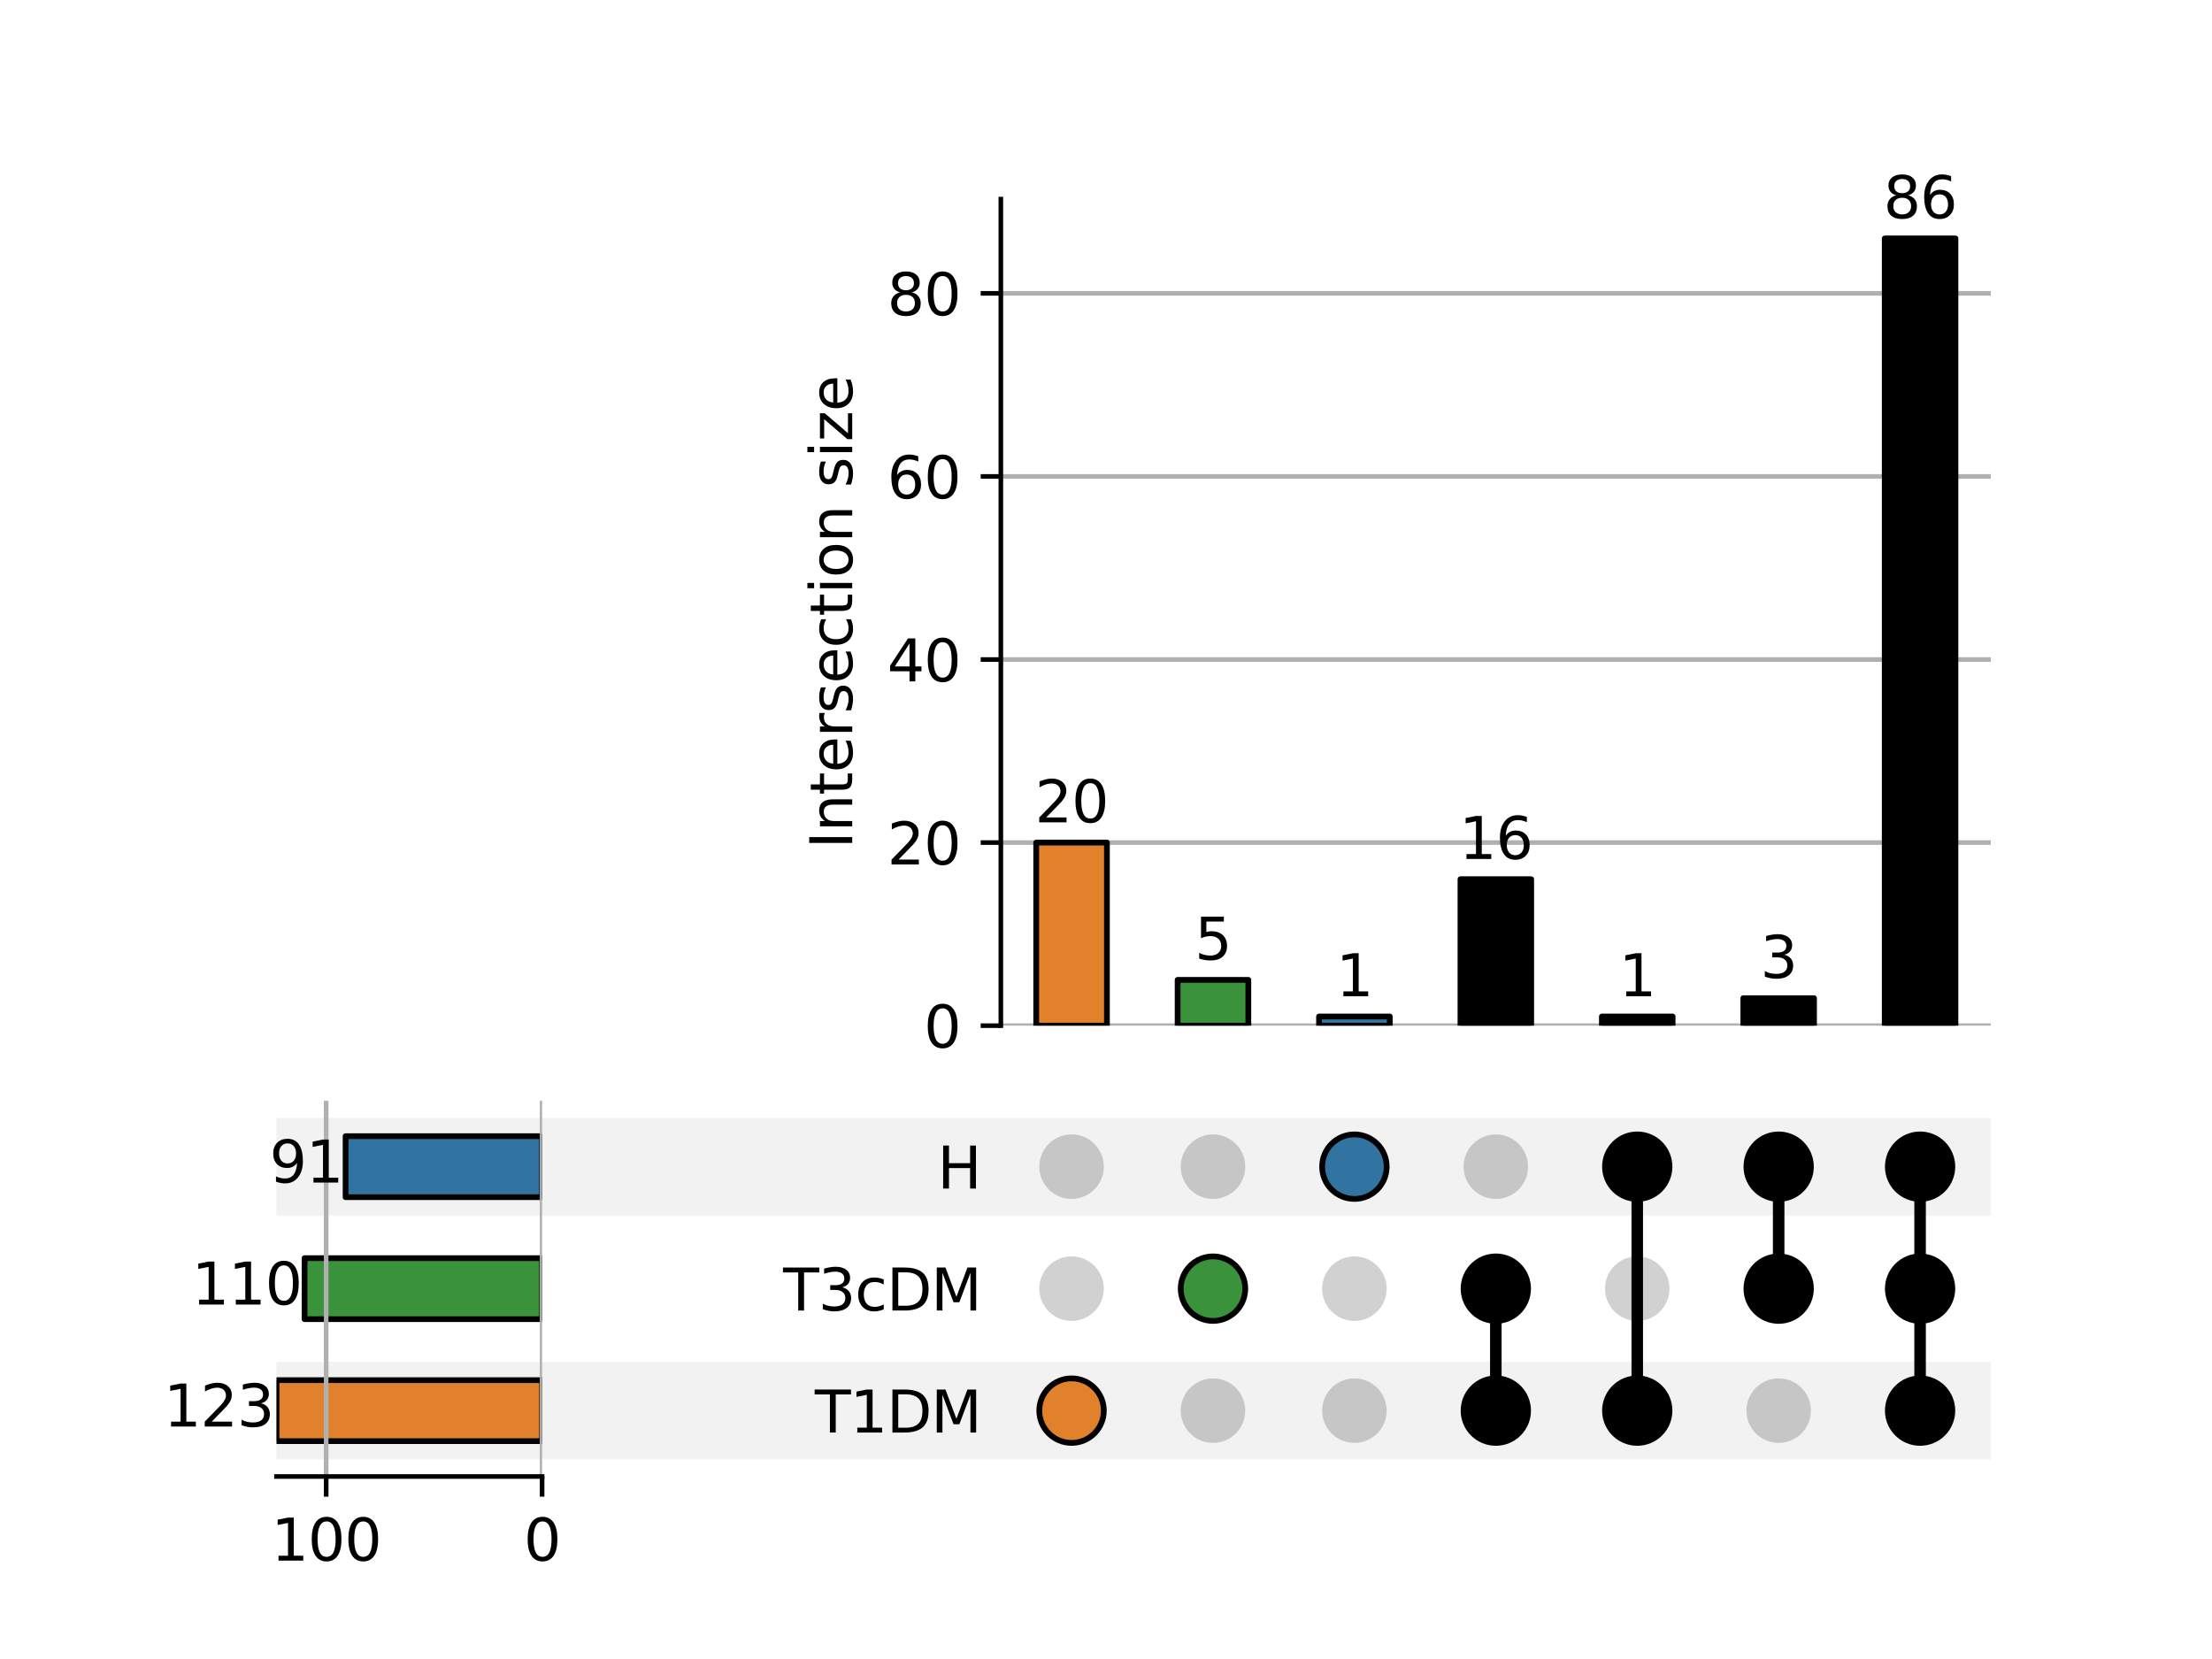 <?xml version="1.0" encoding="UTF-8" standalone="no"?>
<svg
   width="384pt"
   height="288pt"
   viewBox="0 0 384 288"
   version="1.1"
   id="svg105"
   sodipodi:docname="upsetplot.svg"
   inkscape:export-filename="upsetplot.png"
   inkscape:export-xdpi="300"
   inkscape:export-ydpi="300"
   inkscape:version="1.3.2 (1:1.3.2+202311252150+091e20ef0f)"
   xmlns:inkscape="http://www.inkscape.org/namespaces/inkscape"
   xmlns:sodipodi="http://sodipodi.sourceforge.net/DTD/sodipodi-0.dtd"
   xmlns:xlink="http://www.w3.org/1999/xlink"
   xmlns="http://www.w3.org/2000/svg"
   xmlns:svg="http://www.w3.org/2000/svg"
   xmlns:rdf="http://www.w3.org/1999/02/22-rdf-syntax-ns#"
   xmlns:cc="http://creativecommons.org/ns#"
   xmlns:dc="http://purl.org/dc/elements/1.1/">
  <sodipodi:namedview
     id="namedview105"
     pagecolor="#ffffff"
     bordercolor="#000000"
     borderopacity="0.25"
     inkscape:showpageshadow="2"
     inkscape:pageopacity="0.0"
     inkscape:pagecheckerboard="0"
     inkscape:deskcolor="#d1d1d1"
     inkscape:document-units="pt"
     inkscape:export-bgcolor="#ffffffff"
     inkscape:zoom="1.0859375"
     inkscape:cx="118.79137"
     inkscape:cy="10.129496"
     inkscape:window-width="1850"
     inkscape:window-height="1016"
     inkscape:window-x="70"
     inkscape:window-y="27"
     inkscape:window-maximized="1"
     inkscape:current-layer="axes_3" />
  <defs
     id="defs1">
    <style
       type="text/css"
       id="style1">*{stroke-linejoin: round; stroke-linecap: butt}</style>
  </defs>
  <g
     id="figure_1">
    <g
       id="patch_1">
      <path
         d="M 0 288  L 384 288  L 384 0  L 0 0  z "
         style="fill: #ffffff"
         id="path1" />
    </g>
    <g
       id="axes_1">
      <g
         id="patch_2">
        <path
           d="M 48 253.355  L 345.6 253.355  L 345.6 236.414  L 48 236.414  z "
           clip-path="url(#pb5bb7a4f2d)"
           style="fill-opacity: 0.051"
           id="path2" />
      </g>
      <g
         id="patch_3">
        <path
           d="M 48 232.179  L 345.6 232.179  L 345.6 215.238  L 48 215.238  L 48 232.179  z "
           clip-path="url(#pb5bb7a4f2d)"
           style="fill: none"
           id="path3" />
      </g>
      <g
         id="patch_4">
        <path
           d="M 48 211.002  L 345.6 211.002  L 345.6 194.061  L 48 194.061  z "
           clip-path="url(#pb5bb7a4f2d)"
           style="fill-opacity: 0.051"
           id="path4" />
      </g>
      <g
         id="matplotlib.axis_1" />
      <g
         id="matplotlib.axis_2">
        <g
           id="ytick_1" />
        <g
           id="ytick_2" />
        <g
           id="ytick_3" />
      </g>
    </g>
    <g
       id="axes_2">
      <g
         id="matplotlib.axis_3">
        <g
           id="ytick_4">
          <g
             id="line2d_1" />
          <g
             id="text_1">
            <!-- T1DM -->
            <g
               transform="translate(141.448 248.684) scale(0.1 -0.1)"
               id="g7">
              <defs
                 id="defs4">
                <path
                   id="DejaVuSans-54"
                   d="M -19 4666  L 3928 4666  L 3928 4134  L 2272 4134  L 2272 0  L 1638 0  L 1638 4134  L -19 4134  L -19 4666  z "
                   transform="scale(0.016)" />
                <path
                   id="DejaVuSans-31"
                   d="M 794 531  L 1825 531  L 1825 4091  L 703 3866  L 703 4441  L 1819 4666  L 2450 4666  L 2450 531  L 3481 531  L 3481 0  L 794 0  L 794 531  z "
                   transform="scale(0.016)" />
                <path
                   id="DejaVuSans-44"
                   d="M 1259 4147  L 1259 519  L 2022 519  Q 2988 519 3436 956  Q 3884 1394 3884 2338  Q 3884 3275 3436 3711  Q 2988 4147 2022 4147  L 1259 4147  z M 628 4666  L 1925 4666  Q 3281 4666 3915 4102  Q 4550 3538 4550 2338  Q 4550 1131 3912 565  Q 3275 0 1925 0  L 628 0  L 628 4666  z "
                   transform="scale(0.016)" />
                <path
                   id="DejaVuSans-4d"
                   d="M 628 4666  L 1569 4666  L 2759 1491  L 3956 4666  L 4897 4666  L 4897 0  L 4281 0  L 4281 4097  L 3078 897  L 2444 897  L 1241 4097  L 1241 0  L 628 0  L 628 4666  z "
                   transform="scale(0.016)" />
              </defs>
              <use
                 xlink:href="#DejaVuSans-54"
                 id="use4" />
              <use
                 xlink:href="#DejaVuSans-31"
                 x="61.084"
                 id="use5" />
              <use
                 xlink:href="#DejaVuSans-44"
                 x="124.707"
                 id="use6" />
              <use
                 xlink:href="#DejaVuSans-4d"
                 x="201.709"
                 id="use7" />
            </g>
          </g>
        </g>
        <g
           id="ytick_5">
          <g
             id="line2d_2" />
          <g
             id="text_2">
            <!-- T3cDM -->
            <g
               transform="translate(135.95 227.507) scale(0.1 -0.1)"
               id="g12">
              <defs
                 id="defs7">
                <path
                   id="DejaVuSans-33"
                   d="M 2597 2516  Q 3050 2419 3304 2112  Q 3559 1806 3559 1356  Q 3559 666 3084 287  Q 2609 -91 1734 -91  Q 1441 -91 1130 -33  Q 819 25 488 141  L 488 750  Q 750 597 1062 519  Q 1375 441 1716 441  Q 2309 441 2620 675  Q 2931 909 2931 1356  Q 2931 1769 2642 2001  Q 2353 2234 1838 2234  L 1294 2234  L 1294 2753  L 1863 2753  Q 2328 2753 2575 2939  Q 2822 3125 2822 3475  Q 2822 3834 2567 4026  Q 2313 4219 1838 4219  Q 1578 4219 1281 4162  Q 984 4106 628 3988  L 628 4550  Q 988 4650 1302 4700  Q 1616 4750 1894 4750  Q 2613 4750 3031 4423  Q 3450 4097 3450 3541  Q 3450 3153 3228 2886  Q 3006 2619 2597 2516  z "
                   transform="scale(0.016)" />
                <path
                   id="DejaVuSans-63"
                   d="M 3122 3366  L 3122 2828  Q 2878 2963 2633 3030  Q 2388 3097 2138 3097  Q 1578 3097 1268 2742  Q 959 2388 959 1747  Q 959 1106 1268 751  Q 1578 397 2138 397  Q 2388 397 2633 464  Q 2878 531 3122 666  L 3122 134  Q 2881 22 2623 -34  Q 2366 -91 2075 -91  Q 1284 -91 818 406  Q 353 903 353 1747  Q 353 2603 823 3093  Q 1294 3584 2113 3584  Q 2378 3584 2631 3529  Q 2884 3475 3122 3366  z "
                   transform="scale(0.016)" />
              </defs>
              <use
                 xlink:href="#DejaVuSans-54"
                 id="use8" />
              <use
                 xlink:href="#DejaVuSans-33"
                 x="61.084"
                 id="use9" />
              <use
                 xlink:href="#DejaVuSans-63"
                 x="124.707"
                 id="use10" />
              <use
                 xlink:href="#DejaVuSans-44"
                 x="179.688"
                 id="use11" />
              <use
                 xlink:href="#DejaVuSans-4d"
                 x="256.689"
                 id="use12" />
            </g>
          </g>
        </g>
        <g
           id="ytick_6">
          <g
             id="line2d_3" />
          <g
             id="text_3">
            <!-- H -->
            <g
               transform="translate(162.726 206.331) scale(0.1 -0.1)"
               id="g13">
              <defs
                 id="defs12">
                <path
                   id="DejaVuSans-48"
                   d="M 628 4666  L 1259 4666  L 1259 2753  L 3553 2753  L 3553 4666  L 4184 4666  L 4184 0  L 3553 0  L 3553 2222  L 1259 2222  L 1259 0  L 628 0  L 628 4666  z "
                   transform="scale(0.016)" />
              </defs>
              <use
                 xlink:href="#DejaVuSans-48"
                 id="use13" />
            </g>
          </g>
        </g>
      </g>
      <g
         id="LineCollection_1">
        <path
           d="M 186.022 244.885  L 186.022 244.885  "
           clip-path="url(#pba92a3bc41)"
           style="fill: none; stroke: #000000; stroke-width: 2"
           id="path13" />
        <path
           d="M 210.572 223.708  L 210.572 223.708  "
           clip-path="url(#pba92a3bc41)"
           style="fill: none; stroke: #000000; stroke-width: 2"
           id="path14" />
        <path
           d="M 235.123 202.532  L 235.123 202.532  "
           clip-path="url(#pba92a3bc41)"
           style="fill: none; stroke: #000000; stroke-width: 2"
           id="path15" />
        <path
           d="M 259.673 244.885  L 259.673 223.708  "
           clip-path="url(#pba92a3bc41)"
           style="fill: none; stroke: #000000; stroke-width: 2"
           id="path16" />
        <path
           d="M 284.224 244.885  L 284.224 202.532  "
           clip-path="url(#pba92a3bc41)"
           style="fill: none; stroke: #000000; stroke-width: 2"
           id="path17" />
        <path
           d="M 308.774 223.708  L 308.774 202.532  "
           clip-path="url(#pba92a3bc41)"
           style="fill: none; stroke: #000000; stroke-width: 2"
           id="path18" />
        <path
           d="M 333.325 244.885  L 333.325 202.532  "
           clip-path="url(#pba92a3bc41)"
           style="fill: none; stroke: #000000; stroke-width: 2"
           id="path19" />
      </g>
      <g
         id="PathCollection_1">
        <defs
           id="defs19">
          <path
             id="C0_0_9e4370136c"
             d="M 0 5.6  C 1.485 5.6 2.91 5.01 3.96 3.96  C 5.01 2.91 5.6 1.485 5.6 -0  C 5.6 -1.485 5.01 -2.91 3.96 -3.96  C 2.91 -5.01 1.485 -5.6 0 -5.6  C -1.485 -5.6 -2.91 -5.01 -3.96 -3.96  C -5.01 -2.91 -5.6 -1.485 -5.6 0  C -5.6 1.485 -5.01 2.91 -3.96 3.96  C -2.91 5.01 -1.485 5.6 0 5.6  z " />
        </defs>
        <g
           clip-path="url(#pba92a3bc41)"
           id="g19"
           style="fill:#e1812c;fill-opacity:1">
          <use
             xlink:href="#C0_0_9e4370136c"
             x="186.022"
             y="244.885"
             style="stroke:#000000;fill:#e1812c;fill-opacity:1"
             id="use19" />
        </g>
        <g
           clip-path="url(#pba92a3bc41)"
           id="g20">
          <use
             xlink:href="#C0_0_9e4370136c"
             x="186.022"
             y="223.708"
             style="fill-opacity: 0.18"
             id="use20" />
        </g>
        <g
           clip-path="url(#pba92a3bc41)"
           id="g21">
          <use
             xlink:href="#C0_0_9e4370136c"
             x="186.022"
             y="202.532"
             style="fill-opacity: 0.18"
             id="use21" />
        </g>
        <g
           clip-path="url(#pba92a3bc41)"
           id="g22">
          <use
             xlink:href="#C0_0_9e4370136c"
             x="210.572"
             y="244.885"
             style="fill-opacity: 0.18"
             id="use22" />
        </g>
        <g
           clip-path="url(#pba92a3bc41)"
           id="g23"
           style="fill:#3a923a;fill-opacity:1">
          <use
             xlink:href="#C0_0_9e4370136c"
             x="210.572"
             y="223.708"
             style="stroke:#000000;fill:#3a923a;fill-opacity:1"
             id="use23" />
        </g>
        <g
           clip-path="url(#pba92a3bc41)"
           id="g24">
          <use
             xlink:href="#C0_0_9e4370136c"
             x="210.572"
             y="202.532"
             style="fill-opacity: 0.18"
             id="use24" />
        </g>
        <g
           clip-path="url(#pba92a3bc41)"
           id="g25">
          <use
             xlink:href="#C0_0_9e4370136c"
             x="235.123"
             y="244.885"
             style="fill-opacity: 0.18"
             id="use25" />
        </g>
        <g
           clip-path="url(#pba92a3bc41)"
           id="g26">
          <use
             xlink:href="#C0_0_9e4370136c"
             x="235.123"
             y="223.708"
             style="fill-opacity: 0.18"
             id="use26" />
        </g>
        <g
           clip-path="url(#pba92a3bc41)"
           id="g27"
           style="fill:#3274a1;fill-opacity:1">
          <use
             xlink:href="#C0_0_9e4370136c"
             x="235.123"
             y="202.532"
             style="stroke:#000000;fill:#3274a1;fill-opacity:1"
             id="use27" />
        </g>
        <g
           clip-path="url(#pba92a3bc41)"
           id="g28">
          <use
             xlink:href="#C0_0_9e4370136c"
             x="259.673"
             y="244.885"
             style="stroke: #000000"
             id="use28" />
        </g>
        <g
           clip-path="url(#pba92a3bc41)"
           id="g29">
          <use
             xlink:href="#C0_0_9e4370136c"
             x="259.673"
             y="223.708"
             style="stroke: #000000"
             id="use29" />
        </g>
        <g
           clip-path="url(#pba92a3bc41)"
           id="g30">
          <use
             xlink:href="#C0_0_9e4370136c"
             x="259.673"
             y="202.532"
             style="fill-opacity: 0.18"
             id="use30" />
        </g>
        <g
           clip-path="url(#pba92a3bc41)"
           id="g31">
          <use
             xlink:href="#C0_0_9e4370136c"
             x="284.224"
             y="244.885"
             style="stroke: #000000"
             id="use31" />
        </g>
        <g
           clip-path="url(#pba92a3bc41)"
           id="g32">
          <use
             xlink:href="#C0_0_9e4370136c"
             x="284.224"
             y="223.708"
             style="fill-opacity: 0.18"
             id="use32" />
        </g>
        <g
           clip-path="url(#pba92a3bc41)"
           id="g33">
          <use
             xlink:href="#C0_0_9e4370136c"
             x="284.224"
             y="202.532"
             style="stroke: #000000"
             id="use33" />
        </g>
        <g
           clip-path="url(#pba92a3bc41)"
           id="g34">
          <use
             xlink:href="#C0_0_9e4370136c"
             x="308.774"
             y="244.885"
             style="fill-opacity: 0.18"
             id="use34" />
        </g>
        <g
           clip-path="url(#pba92a3bc41)"
           id="g35">
          <use
             xlink:href="#C0_0_9e4370136c"
             x="308.774"
             y="223.708"
             style="stroke: #000000"
             id="use35" />
        </g>
        <g
           clip-path="url(#pba92a3bc41)"
           id="g36">
          <use
             xlink:href="#C0_0_9e4370136c"
             x="308.774"
             y="202.532"
             style="stroke: #000000"
             id="use36" />
        </g>
        <g
           clip-path="url(#pba92a3bc41)"
           id="g37">
          <use
             xlink:href="#C0_0_9e4370136c"
             x="333.325"
             y="244.885"
             style="stroke: #000000"
             id="use37" />
        </g>
        <g
           clip-path="url(#pba92a3bc41)"
           id="g38">
          <use
             xlink:href="#C0_0_9e4370136c"
             x="333.325"
             y="223.708"
             style="stroke: #000000"
             id="use38" />
        </g>
        <g
           clip-path="url(#pba92a3bc41)"
           id="g39">
          <use
             xlink:href="#C0_0_9e4370136c"
             x="333.325"
             y="202.532"
             style="stroke: #000000"
             id="use39" />
        </g>
      </g>
    </g>
    <g
       id="axes_3">
      <g
         id="patch_5"
         style="fill:#e1812c;fill-opacity:1">
        <path
           d="M 94.107 250.179  L 48 250.179  L 48 239.591  L 94.107 239.591  z "
           clip-path="url(#pd53e429215)"
           style="stroke:#000000;stroke-linejoin:miter;fill:#e1812c;fill-opacity:1"
           id="path39" />
      </g>
      <g
         id="patch_6"
         style="fill:#3a923a;fill-opacity:1">
        <path
           d="M 94.107 229.002  L 52.873 229.002  L 52.873 218.414  L 94.107 218.414  z "
           clip-path="url(#pd53e429215)"
           style="stroke:#000000;stroke-linejoin:miter;fill:#3a923a;fill-opacity:1"
           id="path40" />
      </g>
      <g
         id="patch_7"
         style="fill:#3274a1;fill-opacity:1">
        <path
           d="M 94.107 207.826  L 59.995 207.826  L 59.995 197.238  L 94.107 197.238  z "
           clip-path="url(#pd53e429215)"
           style="stroke:#000000;stroke-linejoin:miter;fill:#3274a1;fill-opacity:1"
           id="path41" />
      </g>
      <g
         id="matplotlib.axis_4">
        <g
           id="xtick_1">
          <g
             id="line2d_4">
            <path
               d="M 94.107 256.32  L 94.107 191.096  "
               clip-path="url(#pd53e429215)"
               style="fill: none; stroke: #b0b0b0; stroke-width: 0.8; stroke-linecap: square"
               id="path42" />
          </g>
          <g
             id="line2d_5">
            <defs
               id="defs42">
              <path
                 id="m345ceb660c"
                 d="M 0 0  L 0 3.5  "
                 style="stroke: #000000; stroke-width: 0.8" />
            </defs>
            <g
               id="g42">
              <use
                 xlink:href="#m345ceb660c"
                 x="94.107"
                 y="256.32"
                 style="stroke: #000000; stroke-width: 0.8"
                 id="use42" />
            </g>
          </g>
          <g
             id="text_4">
            <!-- 0 -->
            <g
               transform="translate(90.926 270.918) scale(0.1 -0.1)"
               id="g43">
              <defs
                 id="defs43">
                <path
                   id="DejaVuSans-30"
                   d="M 2034 4250  Q 1547 4250 1301 3770  Q 1056 3291 1056 2328  Q 1056 1369 1301 889  Q 1547 409 2034 409  Q 2525 409 2770 889  Q 3016 1369 3016 2328  Q 3016 3291 2770 3770  Q 2525 4250 2034 4250  z M 2034 4750  Q 2819 4750 3233 4129  Q 3647 3509 3647 2328  Q 3647 1150 3233 529  Q 2819 -91 2034 -91  Q 1250 -91 836 529  Q 422 1150 422 2328  Q 422 3509 836 4129  Q 1250 4750 2034 4750  z "
                   transform="scale(0.016)" />
              </defs>
              <use
                 xlink:href="#DejaVuSans-30"
                 id="use43" />
            </g>
          </g>
        </g>
        <g
           id="xtick_2">
          <g
             id="line2d_6">
            <path
               d="M 56.622 256.32  L 56.622 191.096  "
               clip-path="url(#pd53e429215)"
               style="fill: none; stroke: #b0b0b0; stroke-width: 0.8; stroke-linecap: square"
               id="path43" />
          </g>
          <g
             id="line2d_7">
            <g
               id="g44">
              <use
                 xlink:href="#m345ceb660c"
                 x="56.622"
                 y="256.32"
                 style="stroke: #000000; stroke-width: 0.8"
                 id="use44" />
            </g>
          </g>
          <g
             id="text_5">
            <!-- 100 -->
            <g
               transform="translate(47.078 270.918) scale(0.1 -0.1)"
               id="g47">
              <use
                 xlink:href="#DejaVuSans-31"
                 id="use45" />
              <use
                 xlink:href="#DejaVuSans-30"
                 x="63.623"
                 id="use46" />
              <use
                 xlink:href="#DejaVuSans-30"
                 x="127.246"
                 id="use47" />
            </g>
          </g>
        </g>
      </g>
      <g
         id="patch_8">
        <path
           d="M 48 256.32  L 94.107 256.32  "
           style="fill: none; stroke: #000000; stroke-width: 0.8; stroke-linejoin: miter; stroke-linecap: square"
           id="path47" />
      </g>
      <g
         id="text_6">
        <!-- 123 -->
        <g
           transform="translate(28.428 247.644) scale(0.1 -0.1)"
           id="g50">
          <defs
             id="defs47">
            <path
               id="DejaVuSans-32"
               d="M 1228 531  L 3431 531  L 3431 0  L 469 0  L 469 531  Q 828 903 1448 1529  Q 2069 2156 2228 2338  Q 2531 2678 2651 2914  Q 2772 3150 2772 3378  Q 2772 3750 2511 3984  Q 2250 4219 1831 4219  Q 1534 4219 1204 4116  Q 875 4013 500 3803  L 500 4441  Q 881 4594 1212 4672  Q 1544 4750 1819 4750  Q 2544 4750 2975 4387  Q 3406 4025 3406 3419  Q 3406 3131 3298 2873  Q 3191 2616 2906 2266  Q 2828 2175 2409 1742  Q 1991 1309 1228 531  z "
               transform="scale(0.016)" />
          </defs>
          <use
             xlink:href="#DejaVuSans-31"
             id="use48" />
          <use
             xlink:href="#DejaVuSans-32"
             x="63.623"
             id="use49" />
          <use
             xlink:href="#DejaVuSans-33"
             x="127.246"
             id="use50" />
        </g>
      </g>
      <g
         id="text_7">
        <!-- 110 -->
        <g
           transform="translate(33.301 226.468) scale(0.1 -0.1)"
           id="g53">
          <use
             xlink:href="#DejaVuSans-31"
             id="use51" />
          <use
             xlink:href="#DejaVuSans-31"
             x="63.623"
             id="use52" />
          <use
             xlink:href="#DejaVuSans-30"
             x="127.246"
             id="use53" />
        </g>
      </g>
      <g
         id="text_8">
        <!-- 91 -->
        <g
           transform="translate(46.786 205.291) scale(0.1 -0.1)"
           id="g55">
          <defs
             id="defs53">
            <path
               id="DejaVuSans-39"
               d="M 703 97  L 703 672  Q 941 559 1184 500  Q 1428 441 1663 441  Q 2288 441 2617 861  Q 2947 1281 2994 2138  Q 2813 1869 2534 1725  Q 2256 1581 1919 1581  Q 1219 1581 811 2004  Q 403 2428 403 3163  Q 403 3881 828 4315  Q 1253 4750 1959 4750  Q 2769 4750 3195 4129  Q 3622 3509 3622 2328  Q 3622 1225 3098 567  Q 2575 -91 1691 -91  Q 1453 -91 1209 -44  Q 966 3 703 97  z M 1959 2075  Q 2384 2075 2632 2365  Q 2881 2656 2881 3163  Q 2881 3666 2632 3958  Q 2384 4250 1959 4250  Q 1534 4250 1286 3958  Q 1038 3666 1038 3163  Q 1038 2656 1286 2365  Q 1534 2075 1959 2075  z "
               transform="scale(0.016)" />
          </defs>
          <use
             xlink:href="#DejaVuSans-39"
             id="use54" />
          <use
             xlink:href="#DejaVuSans-31"
             x="63.623"
             id="use55" />
        </g>
      </g>
    </g>
    <g
       id="axes_4">
      <g
         id="patch_9">
        <path
           d="M 173.746 178.052  L 345.6 178.052  L 345.6 34.56  L 173.746 34.56  z "
           style="fill: #ffffff"
           id="path55" />
      </g>
      <g
         id="matplotlib.axis_5">
        <g
           id="ytick_7">
          <g
             id="line2d_8">
            <path
               d="M 173.746 178.052  L 345.6 178.052  "
               clip-path="url(#pc478c7394c)"
               style="fill: none; stroke: #b0b0b0; stroke-width: 0.8; stroke-linecap: square"
               id="path56" />
          </g>
          <g
             id="line2d_9">
            <defs
               id="defs56">
              <path
                 id="m1eb262cf85"
                 d="M 0 0  L -3.5 0  "
                 style="stroke: #000000; stroke-width: 0.8" />
            </defs>
            <g
               id="g56">
              <use
                 xlink:href="#m1eb262cf85"
                 x="173.746"
                 y="178.052"
                 style="stroke: #000000; stroke-width: 0.8"
                 id="use56" />
            </g>
          </g>
          <g
             id="text_9">
            <!-- 0 -->
            <g
               transform="translate(160.384 181.851) scale(0.1 -0.1)"
               id="g57">
              <use
                 xlink:href="#DejaVuSans-30"
                 id="use57" />
            </g>
          </g>
        </g>
        <g
           id="ytick_8">
          <g
             id="line2d_10">
            <path
               d="M 173.746 146.271  L 345.6 146.271  "
               clip-path="url(#pc478c7394c)"
               style="fill: none; stroke: #b0b0b0; stroke-width: 0.8; stroke-linecap: square"
               id="path57" />
          </g>
          <g
             id="line2d_11">
            <g
               id="g58">
              <use
                 xlink:href="#m1eb262cf85"
                 x="173.746"
                 y="146.271"
                 style="stroke: #000000; stroke-width: 0.8"
                 id="use58" />
            </g>
          </g>
          <g
             id="text_10">
            <!-- 20 -->
            <g
               transform="translate(154.021 150.07) scale(0.1 -0.1)"
               id="g60">
              <use
                 xlink:href="#DejaVuSans-32"
                 id="use59" />
              <use
                 xlink:href="#DejaVuSans-30"
                 x="63.623"
                 id="use60" />
            </g>
          </g>
        </g>
        <g
           id="ytick_9">
          <g
             id="line2d_12">
            <path
               d="M 173.746 114.49  L 345.6 114.49  "
               clip-path="url(#pc478c7394c)"
               style="fill: none; stroke: #b0b0b0; stroke-width: 0.8; stroke-linecap: square"
               id="path60" />
          </g>
          <g
             id="line2d_13">
            <g
               id="g61">
              <use
                 xlink:href="#m1eb262cf85"
                 x="173.746"
                 y="114.49"
                 style="stroke: #000000; stroke-width: 0.8"
                 id="use61" />
            </g>
          </g>
          <g
             id="text_11">
            <!-- 40 -->
            <g
               transform="translate(154.021 118.289) scale(0.1 -0.1)"
               id="g63">
              <defs
                 id="defs61">
                <path
                   id="DejaVuSans-34"
                   d="M 2419 4116  L 825 1625  L 2419 1625  L 2419 4116  z M 2253 4666  L 3047 4666  L 3047 1625  L 3713 1625  L 3713 1100  L 3047 1100  L 3047 0  L 2419 0  L 2419 1100  L 313 1100  L 313 1709  L 2253 4666  z "
                   transform="scale(0.016)" />
              </defs>
              <use
                 xlink:href="#DejaVuSans-34"
                 id="use62" />
              <use
                 xlink:href="#DejaVuSans-30"
                 x="63.623"
                 id="use63" />
            </g>
          </g>
        </g>
        <g
           id="ytick_10">
          <g
             id="line2d_14">
            <path
               d="M 173.746 82.708  L 345.6 82.708  "
               clip-path="url(#pc478c7394c)"
               style="fill: none; stroke: #b0b0b0; stroke-width: 0.8; stroke-linecap: square"
               id="path63" />
          </g>
          <g
             id="line2d_15">
            <g
               id="g64">
              <use
                 xlink:href="#m1eb262cf85"
                 x="173.746"
                 y="82.708"
                 style="stroke: #000000; stroke-width: 0.8"
                 id="use64" />
            </g>
          </g>
          <g
             id="text_12">
            <!-- 60 -->
            <g
               transform="translate(154.021 86.508) scale(0.1 -0.1)"
               id="g66">
              <defs
                 id="defs64">
                <path
                   id="DejaVuSans-36"
                   d="M 2113 2584  Q 1688 2584 1439 2293  Q 1191 2003 1191 1497  Q 1191 994 1439 701  Q 1688 409 2113 409  Q 2538 409 2786 701  Q 3034 994 3034 1497  Q 3034 2003 2786 2293  Q 2538 2584 2113 2584  z M 3366 4563  L 3366 3988  Q 3128 4100 2886 4159  Q 2644 4219 2406 4219  Q 1781 4219 1451 3797  Q 1122 3375 1075 2522  Q 1259 2794 1537 2939  Q 1816 3084 2150 3084  Q 2853 3084 3261 2657  Q 3669 2231 3669 1497  Q 3669 778 3244 343  Q 2819 -91 2113 -91  Q 1303 -91 875 529  Q 447 1150 447 2328  Q 447 3434 972 4092  Q 1497 4750 2381 4750  Q 2619 4750 2861 4703  Q 3103 4656 3366 4563  z "
                   transform="scale(0.016)" />
              </defs>
              <use
                 xlink:href="#DejaVuSans-36"
                 id="use65" />
              <use
                 xlink:href="#DejaVuSans-30"
                 x="63.623"
                 id="use66" />
            </g>
          </g>
        </g>
        <g
           id="ytick_11">
          <g
             id="line2d_16">
            <path
               d="M 173.746 50.927  L 345.6 50.927  "
               clip-path="url(#pc478c7394c)"
               style="fill: none; stroke: #b0b0b0; stroke-width: 0.8; stroke-linecap: square"
               id="path66" />
          </g>
          <g
             id="line2d_17">
            <g
               id="g67">
              <use
                 xlink:href="#m1eb262cf85"
                 x="173.746"
                 y="50.927"
                 style="stroke: #000000; stroke-width: 0.8"
                 id="use67" />
            </g>
          </g>
          <g
             id="text_13">
            <!-- 80 -->
            <g
               transform="translate(154.021 54.726) scale(0.1 -0.1)"
               id="g69">
              <defs
                 id="defs67">
                <path
                   id="DejaVuSans-38"
                   d="M 2034 2216  Q 1584 2216 1326 1975  Q 1069 1734 1069 1313  Q 1069 891 1326 650  Q 1584 409 2034 409  Q 2484 409 2743 651  Q 3003 894 3003 1313  Q 3003 1734 2745 1975  Q 2488 2216 2034 2216  z M 1403 2484  Q 997 2584 770 2862  Q 544 3141 544 3541  Q 544 4100 942 4425  Q 1341 4750 2034 4750  Q 2731 4750 3128 4425  Q 3525 4100 3525 3541  Q 3525 3141 3298 2862  Q 3072 2584 2669 2484  Q 3125 2378 3379 2068  Q 3634 1759 3634 1313  Q 3634 634 3220 271  Q 2806 -91 2034 -91  Q 1263 -91 848 271  Q 434 634 434 1313  Q 434 1759 690 2068  Q 947 2378 1403 2484  z M 1172 3481  Q 1172 3119 1398 2916  Q 1625 2713 2034 2713  Q 2441 2713 2670 2916  Q 2900 3119 2900 3481  Q 2900 3844 2670 4047  Q 2441 4250 2034 4250  Q 1625 4250 1398 4047  Q 1172 3844 1172 3481  z "
                   transform="scale(0.016)" />
              </defs>
              <use
                 xlink:href="#DejaVuSans-38"
                 id="use68" />
              <use
                 xlink:href="#DejaVuSans-30"
                 x="63.623"
                 id="use69" />
            </g>
          </g>
        </g>
        <g
           id="text_14">
          <!-- Intersection size -->
          <g
             transform="translate(147.942 147.333) rotate(-90) scale(0.1 -0.1)"
             id="g86">
            <defs
               id="defs69">
              <path
                 id="DejaVuSans-49"
                 d="M 628 4666  L 1259 4666  L 1259 0  L 628 0  L 628 4666  z "
                 transform="scale(0.016)" />
              <path
                 id="DejaVuSans-6e"
                 d="M 3513 2113  L 3513 0  L 2938 0  L 2938 2094  Q 2938 2591 2744 2837  Q 2550 3084 2163 3084  Q 1697 3084 1428 2787  Q 1159 2491 1159 1978  L 1159 0  L 581 0  L 581 3500  L 1159 3500  L 1159 2956  Q 1366 3272 1645 3428  Q 1925 3584 2291 3584  Q 2894 3584 3203 3211  Q 3513 2838 3513 2113  z "
                 transform="scale(0.016)" />
              <path
                 id="DejaVuSans-74"
                 d="M 1172 4494  L 1172 3500  L 2356 3500  L 2356 3053  L 1172 3053  L 1172 1153  Q 1172 725 1289 603  Q 1406 481 1766 481  L 2356 481  L 2356 0  L 1766 0  Q 1100 0 847 248  Q 594 497 594 1153  L 594 3053  L 172 3053  L 172 3500  L 594 3500  L 594 4494  L 1172 4494  z "
                 transform="scale(0.016)" />
              <path
                 id="DejaVuSans-65"
                 d="M 3597 1894  L 3597 1613  L 953 1613  Q 991 1019 1311 708  Q 1631 397 2203 397  Q 2534 397 2845 478  Q 3156 559 3463 722  L 3463 178  Q 3153 47 2828 -22  Q 2503 -91 2169 -91  Q 1331 -91 842 396  Q 353 884 353 1716  Q 353 2575 817 3079  Q 1281 3584 2069 3584  Q 2775 3584 3186 3129  Q 3597 2675 3597 1894  z M 3022 2063  Q 3016 2534 2758 2815  Q 2500 3097 2075 3097  Q 1594 3097 1305 2825  Q 1016 2553 972 2059  L 3022 2063  z "
                 transform="scale(0.016)" />
              <path
                 id="DejaVuSans-72"
                 d="M 2631 2963  Q 2534 3019 2420 3045  Q 2306 3072 2169 3072  Q 1681 3072 1420 2755  Q 1159 2438 1159 1844  L 1159 0  L 581 0  L 581 3500  L 1159 3500  L 1159 2956  Q 1341 3275 1631 3429  Q 1922 3584 2338 3584  Q 2397 3584 2469 3576  Q 2541 3569 2628 3553  L 2631 2963  z "
                 transform="scale(0.016)" />
              <path
                 id="DejaVuSans-73"
                 d="M 2834 3397  L 2834 2853  Q 2591 2978 2328 3040  Q 2066 3103 1784 3103  Q 1356 3103 1142 2972  Q 928 2841 928 2578  Q 928 2378 1081 2264  Q 1234 2150 1697 2047  L 1894 2003  Q 2506 1872 2764 1633  Q 3022 1394 3022 966  Q 3022 478 2636 193  Q 2250 -91 1575 -91  Q 1294 -91 989 -36  Q 684 19 347 128  L 347 722  Q 666 556 975 473  Q 1284 391 1588 391  Q 1994 391 2212 530  Q 2431 669 2431 922  Q 2431 1156 2273 1281  Q 2116 1406 1581 1522  L 1381 1569  Q 847 1681 609 1914  Q 372 2147 372 2553  Q 372 3047 722 3315  Q 1072 3584 1716 3584  Q 2034 3584 2315 3537  Q 2597 3491 2834 3397  z "
                 transform="scale(0.016)" />
              <path
                 id="DejaVuSans-69"
                 d="M 603 3500  L 1178 3500  L 1178 0  L 603 0  L 603 3500  z M 603 4863  L 1178 4863  L 1178 4134  L 603 4134  L 603 4863  z "
                 transform="scale(0.016)" />
              <path
                 id="DejaVuSans-6f"
                 d="M 1959 3097  Q 1497 3097 1228 2736  Q 959 2375 959 1747  Q 959 1119 1226 758  Q 1494 397 1959 397  Q 2419 397 2687 759  Q 2956 1122 2956 1747  Q 2956 2369 2687 2733  Q 2419 3097 1959 3097  z M 1959 3584  Q 2709 3584 3137 3096  Q 3566 2609 3566 1747  Q 3566 888 3137 398  Q 2709 -91 1959 -91  Q 1206 -91 779 398  Q 353 888 353 1747  Q 353 2609 779 3096  Q 1206 3584 1959 3584  z "
                 transform="scale(0.016)" />
              <path
                 id="DejaVuSans-20"
                 transform="scale(0.016)" />
              <path
                 id="DejaVuSans-7a"
                 d="M 353 3500  L 3084 3500  L 3084 2975  L 922 459  L 3084 459  L 3084 0  L 275 0  L 275 525  L 2438 3041  L 353 3041  L 353 3500  z "
                 transform="scale(0.016)" />
            </defs>
            <use
               xlink:href="#DejaVuSans-49"
               id="use70" />
            <use
               xlink:href="#DejaVuSans-6e"
               x="29.492"
               id="use71" />
            <use
               xlink:href="#DejaVuSans-74"
               x="92.871"
               id="use72" />
            <use
               xlink:href="#DejaVuSans-65"
               x="132.08"
               id="use73" />
            <use
               xlink:href="#DejaVuSans-72"
               x="193.604"
               id="use74" />
            <use
               xlink:href="#DejaVuSans-73"
               x="234.717"
               id="use75" />
            <use
               xlink:href="#DejaVuSans-65"
               x="286.816"
               id="use76" />
            <use
               xlink:href="#DejaVuSans-63"
               x="348.34"
               id="use77" />
            <use
               xlink:href="#DejaVuSans-74"
               x="403.32"
               id="use78" />
            <use
               xlink:href="#DejaVuSans-69"
               x="442.529"
               id="use79" />
            <use
               xlink:href="#DejaVuSans-6f"
               x="470.312"
               id="use80" />
            <use
               xlink:href="#DejaVuSans-6e"
               x="531.494"
               id="use81" />
            <use
               xlink:href="#DejaVuSans-20"
               x="594.873"
               id="use82" />
            <use
               xlink:href="#DejaVuSans-73"
               x="626.66"
               id="use83" />
            <use
               xlink:href="#DejaVuSans-69"
               x="678.76"
               id="use84" />
            <use
               xlink:href="#DejaVuSans-7a"
               x="706.543"
               id="use85" />
            <use
               xlink:href="#DejaVuSans-65"
               x="759.033"
               id="use86" />
          </g>
        </g>
      </g>
      <g
         id="patch_10">
        <path
           d="M 173.746 178.052  L 173.746 34.56  "
           style="fill: none; stroke: #000000; stroke-width: 0.8; stroke-linejoin: miter; stroke-linecap: square"
           id="path86" />
      </g>
      <g
         id="text_15">
        <!-- 20 -->
        <g
           transform="translate(179.659 142.756) scale(0.1 -0.1)"
           id="g88">
          <use
             xlink:href="#DejaVuSans-32"
             id="use87" />
          <use
             xlink:href="#DejaVuSans-30"
             x="63.623"
             id="use88" />
        </g>
      </g>
      <g
         id="text_16">
        <!-- 5 -->
        <g
           transform="translate(207.391 166.592) scale(0.1 -0.1)"
           id="g89">
          <defs
             id="defs88">
            <path
               id="DejaVuSans-35"
               d="M 691 4666  L 3169 4666  L 3169 4134  L 1269 4134  L 1269 2991  Q 1406 3038 1543 3061  Q 1681 3084 1819 3084  Q 2600 3084 3056 2656  Q 3513 2228 3513 1497  Q 3513 744 3044 326  Q 2575 -91 1722 -91  Q 1428 -91 1123 -41  Q 819 9 494 109  L 494 744  Q 775 591 1075 516  Q 1375 441 1709 441  Q 2250 441 2565 725  Q 2881 1009 2881 1497  Q 2881 1984 2565 2268  Q 2250 2553 1709 2553  Q 1456 2553 1204 2497  Q 953 2441 691 2322  L 691 4666  z "
               transform="scale(0.016)" />
          </defs>
          <use
             xlink:href="#DejaVuSans-35"
             id="use89" />
        </g>
      </g>
      <g
         id="text_17">
        <!-- 1 -->
        <g
           transform="translate(231.941 172.948) scale(0.1 -0.1)"
           id="g90">
          <use
             xlink:href="#DejaVuSans-31"
             id="use90" />
        </g>
      </g>
      <g
         id="text_18">
        <!-- 16 -->
        <g
           transform="translate(253.311 149.112) scale(0.1 -0.1)"
           id="g92">
          <use
             xlink:href="#DejaVuSans-31"
             id="use91" />
          <use
             xlink:href="#DejaVuSans-36"
             x="63.623"
             id="use92" />
        </g>
      </g>
      <g
         id="text_19">
        <!-- 1 -->
        <g
           transform="translate(281.042 172.948) scale(0.1 -0.1)"
           id="g93">
          <use
             xlink:href="#DejaVuSans-31"
             id="use93" />
        </g>
      </g>
      <g
         id="text_20">
        <!-- 3 -->
        <g
           transform="translate(305.593 169.77) scale(0.1 -0.1)"
           id="g94">
          <use
             xlink:href="#DejaVuSans-33"
             id="use94" />
        </g>
      </g>
      <g
         id="text_21">
        <!-- 86 -->
        <g
           transform="translate(326.962 37.878) scale(0.1 -0.1)"
           id="g96">
          <use
             xlink:href="#DejaVuSans-38"
             id="use95" />
          <use
             xlink:href="#DejaVuSans-36"
             x="63.623"
             id="use96" />
        </g>
      </g>
      <g
         id="patch_11"
         style="fill:#e1812c;fill-opacity:1">
        <path
           d="M 179.884 178.052  L 192.159 178.052  L 192.159 146.271  L 179.884 146.271  z "
           clip-path="url(#pc478c7394c)"
           style="stroke:#000000;stroke-linejoin:miter;fill:#e1812c;fill-opacity:1"
           id="path96" />
      </g>
      <g
         id="patch_12"
         style="fill:#3a923a;fill-opacity:1">
        <path
           d="M 204.435 178.052  L 216.71 178.052  L 216.71 170.106  L 204.435 170.106  z "
           clip-path="url(#pc478c7394c)"
           style="stroke:#000000;stroke-linejoin:miter;fill:#3a923a;fill-opacity:1"
           id="path97" />
      </g>
      <g
         id="patch_13"
         style="fill:#3274a1;fill-opacity:1">
        <path
           d="M 228.985 178.052  L 241.26 178.052  L 241.26 176.463  L 228.985 176.463  z "
           clip-path="url(#pc478c7394c)"
           style="stroke:#000000;stroke-linejoin:miter;fill:#3274a1;fill-opacity:1"
           id="path98" />
      </g>
      <g
         id="patch_14">
        <path
           d="M 253.536 178.052  L 265.811 178.052  L 265.811 152.627  L 253.536 152.627  z "
           clip-path="url(#pc478c7394c)"
           style="stroke: #000000; stroke-linejoin: miter"
           id="path99" />
      </g>
      <g
         id="patch_15">
        <path
           d="M 278.086 178.052  L 290.361 178.052  L 290.361 176.463  L 278.086 176.463  z "
           clip-path="url(#pc478c7394c)"
           style="stroke: #000000; stroke-linejoin: miter"
           id="path100" />
      </g>
      <g
         id="patch_16">
        <path
           d="M 302.637 178.052  L 314.912 178.052  L 314.912 173.285  L 302.637 173.285  z "
           clip-path="url(#pc478c7394c)"
           style="stroke: #000000; stroke-linejoin: miter"
           id="path101" />
      </g>
      <g
         id="patch_17">
        <path
           d="M 327.187 178.052  L 339.462 178.052  L 339.462 41.393  L 327.187 41.393  z "
           clip-path="url(#pc478c7394c)"
           style="stroke: #000000; stroke-linejoin: miter"
           id="path102" />
      </g>
    </g>
  </g>
  <defs
     id="defs105">
    <clipPath
       id="pb5bb7a4f2d">
      <rect
         x="48"
         y="191.096"
         width="297.6"
         height="65.224"
         id="rect102" />
    </clipPath>
    <clipPath
       id="pba92a3bc41">
      <rect
         x="173.746"
         y="191.096"
         width="171.854"
         height="65.224"
         id="rect103" />
    </clipPath>
    <clipPath
       id="pd53e429215">
      <rect
         x="48"
         y="191.096"
         width="46.107"
         height="65.224"
         id="rect104" />
    </clipPath>
    <clipPath
       id="pc478c7394c">
      <rect
         x="173.746"
         y="34.56"
         width="171.854"
         height="143.492"
         id="rect105" />
    </clipPath>
  </defs>
</svg>
